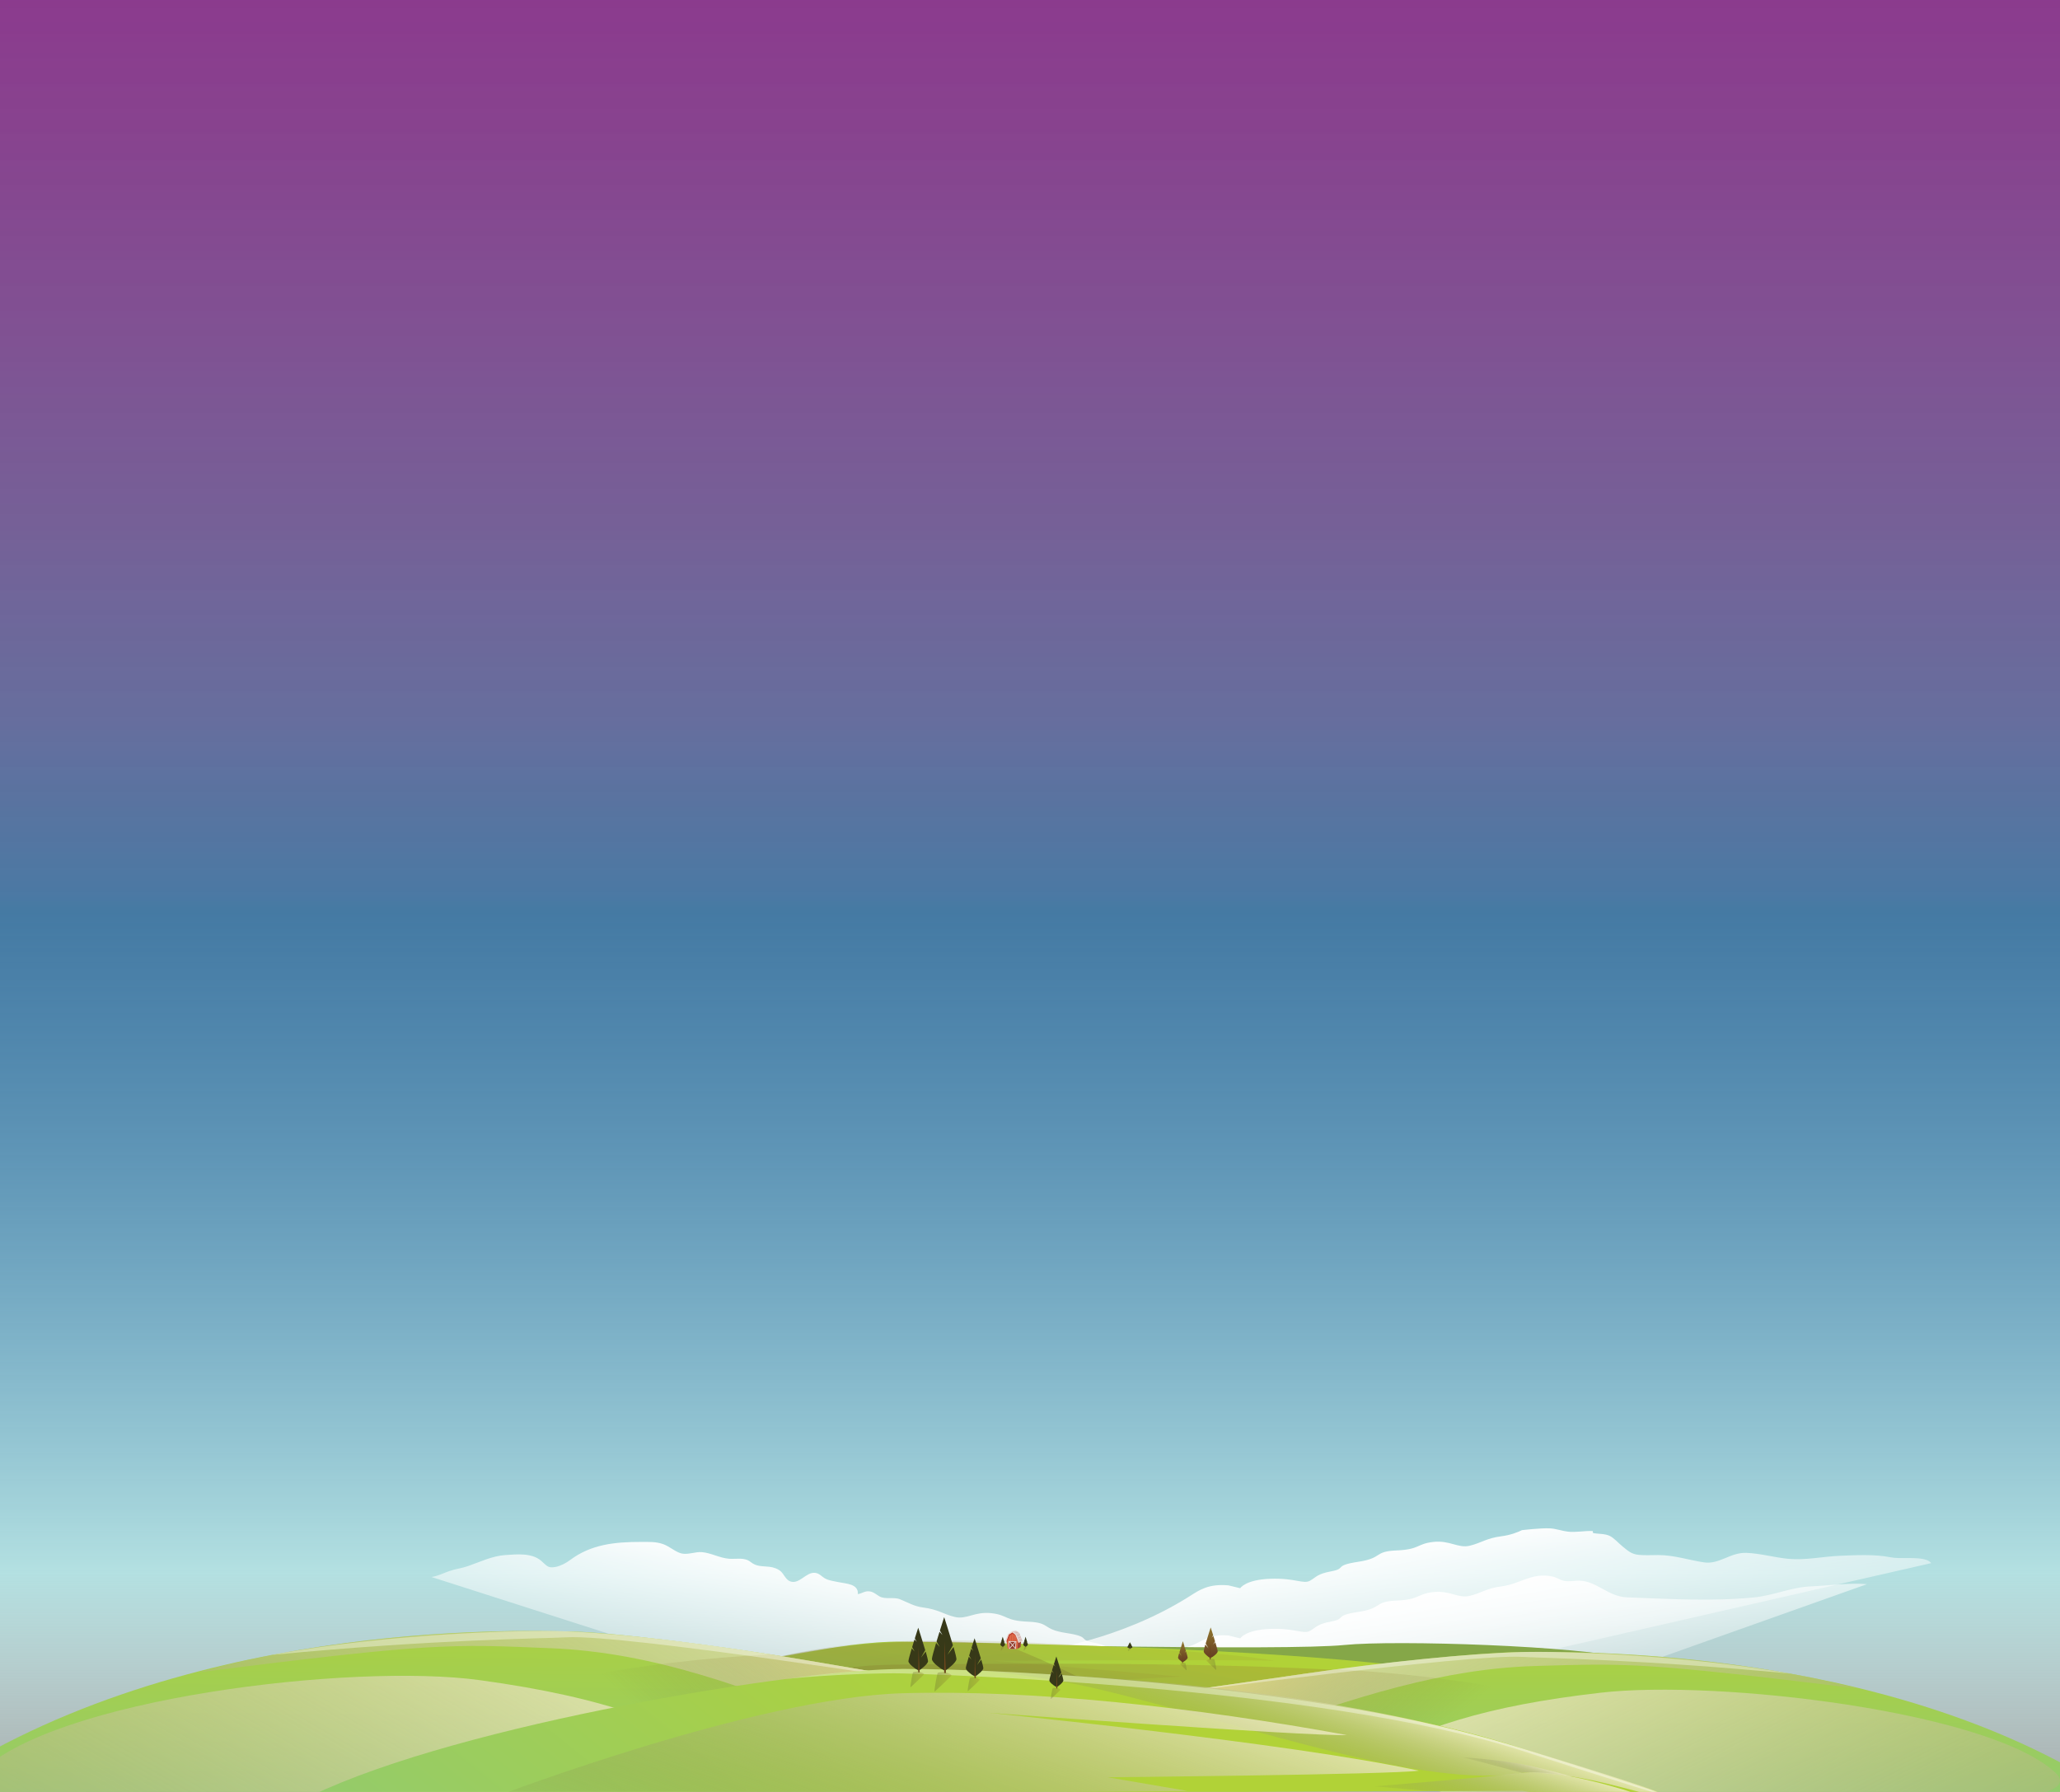 <?xml version="1.0" encoding="utf-8"?>
<!-- Generator: Adobe Illustrator 16.0.0, SVG Export Plug-In . SVG Version: 6.00 Build 0)  -->
<!DOCTYPE svg PUBLIC "-//W3C//DTD SVG 1.1//EN" "http://www.w3.org/Graphics/SVG/1.1/DTD/svg11.dtd">
<svg version="1.1" id="Layer_1" xmlns="http://www.w3.org/2000/svg" xmlns:xlink="http://www.w3.org/1999/xlink" x="0px" y="0px"
	 width="5636.638px" height="4903.633px" viewBox="0 0 5636.638 4903.633" enable-background="new 0 0 5636.638 4903.633"
	 xml:space="preserve">
<rect x="0" y="0" width="5636.638" height="4903.633" fill="#808080" stroke="none"/>
<linearGradient id="SVGID_1_" gradientUnits="userSpaceOnUse" x1="2818.319" y1="5303.792" x2="2818.319" y2="-1029.183">
	<stop  offset="0" style="stop-color:#FFFFFF;stop-opacity:0"/>
	<stop  offset="0.062" style="stop-color:#E2F3F2;stop-opacity:0.395"/>
	<stop  offset="0.158" style="stop-color:#B3E0E1"/>
	<stop  offset="0.443" style="stop-color:#1D76BB;stop-opacity:0.6"/>
	<stop  offset="0.452" style="stop-color:#2A74BA;stop-opacity:0.606"/>
	<stop  offset="0.528" style="stop-color:#5A64AC;stop-opacity:0.661"/>
	<stop  offset="0.609" style="stop-color:#7154A0;stop-opacity:0.719"/>
	<stop  offset="0.693" style="stop-color:#804498;stop-opacity:0.779"/>
	<stop  offset="0.782" style="stop-color:#893791;stop-opacity:0.843"/>
	<stop  offset="0.879" style="stop-color:#8F2D8E;stop-opacity:0.913"/>
	<stop  offset="1" style="stop-color:#90298D"/>
</linearGradient>
<rect fill="url(#SVGID_1_)" width="5636.638" height="4917.097"/>
<linearGradient id="SVGID_2_" gradientUnits="userSpaceOnUse" x1="4103.726" y1="4314.197" x2="4183.92" y2="4760.617">
	<stop  offset="0" style="stop-color:#FFFFFF"/>
	<stop  offset="0.141" style="stop-color:#FFFFFF;stop-opacity:0.859"/>
	<stop  offset="1" style="stop-color:#FFFFFF;stop-opacity:0"/>
</linearGradient>
<path fill="url(#SVGID_2_)" d="M5108.518,4335.147c-46.474-4.559-104.839,4.04-153.025,6
	c-54.329,2.211-101.68,24.743-155.338,30.159c-113.179,11.423-234.724,4.206-348.771-0.155
	c-51.291-1.961-82.616-44.945-130.609-45.672c-12.831-0.195-27.552,3.063-40.339,0.667c-13.704-2.566-19.323-9.226-33.003-12.07
	c-56.359-11.722-87.273,20.599-139.281,27.168c-40.963,5.17-54.616,18.097-86.479,25.853c-31.859,7.756-54.619-15.512-100.135-10.34
	c-45.514,5.17-36.414,20.681-100.134,23.266c-63.721,2.585-36.412,20.682-104.686,31.023c-68.272,10.34-31.86,18.096-72.824,25.852
	c-40.965,7.756-40.965,15.512-59.171,25.852c-18.204,10.341-40.965-7.755-109.236-5.17c-68.274,2.585-81.928,25.853-81.928,25.853
	s0,0-31.859-7.757c-54.621-5.17-72.828,18.098-104.688,28.438c-31.859,10.342-118.34,10.342-118.34,10.342
	s58.767,97.566,98.253,156.097H4164.5"/>
<linearGradient id="SVGID_3_" gradientUnits="userSpaceOnUse" x1="4035.441" y1="4186.08" x2="4121.008" y2="4729.355">
	<stop  offset="0" style="stop-color:#FFFFFF"/>
	<stop  offset="0.141" style="stop-color:#FFFFFF;stop-opacity:0.859"/>
	<stop  offset="1" style="stop-color:#FFFFFF;stop-opacity:0"/>
</linearGradient>
<path fill="url(#SVGID_3_)" d="M4164.5,4533.364h-927.576c-257.066,40.372-384.188-17.391-384.188-17.391
	s209.748-25.271,404.274-149.047c24.438-15.549,50.067-33.609,104.688-28.438c31.859,7.756,31.859,7.756,31.859,7.756
	s13.653-23.268,81.928-25.854c68.271-2.584,91.032,15.512,109.236,5.171c18.206-10.341,18.206-18.096,59.171-25.852
	c40.964-7.755,4.552-15.511,72.824-25.853c68.273-10.341,40.965-28.438,104.686-31.023c63.72-2.584,54.62-18.096,100.134-23.266
	c45.516-5.17,68.275,18.096,100.135,10.34c31.862-7.754,45.516-20.681,86.479-25.851c24.807-3.133,44.59-10.999,56.35-16.722
	c0,0,49.975-6.056,75.979-4.96c16.817,0.708,32.475,6.937,49.072,8.949c22.823,2.769,45.45-2.702,68.653-1.554
	c0.555,1.884,0.077,3.517,0.59,5.41c15.211,3.077,31.908,1.254,45.651,7.8c11.604,5.527,24.158,19.851,34.15,27.946
	c15.25,12.359,24.699,22.107,45.896,24.104c17.015,1.604,34.831,0.445,52.007,0.445c44.906,0,83.778,13.708,126,20
	c42.15,6.281,71.994-27.674,116.039-26c37.875,1.439,75.227,12.245,112.064,16c49.877,5.084,95.271-6.081,143.857-8
	c44.462-1.756,95.131-4.578,138.086,4c28.982,5.788,71.945-2.467,100.057,7.844c4.166,1.527,9.385,5.197,11.896,8.156"/>
<linearGradient id="SVGID_4_" gradientUnits="userSpaceOnUse" x1="2951.566" y1="4292.819" x2="3038.155" y2="4774.829" gradientTransform="matrix(-1 0 0 1 5316.722 0)">
	<stop  offset="0" style="stop-color:#FFFFFF"/>
	<stop  offset="0.141" style="stop-color:#FFFFFF;stop-opacity:0.859"/>
	<stop  offset="1" style="stop-color:#FFFFFF;stop-opacity:0"/>
</linearGradient>
<path fill="url(#SVGID_4_)" d="M1180.5,4315.477c16.779-2.158,32.743-10.458,48.595-16.057c17.489-6.178,34.036-7.604,51.644-13.794
	c33.684-11.841,66.509-27.775,101.762-30.149c32.562-2.193,71.909-6.178,97.555,15.11c15.583,12.935,17.92,21.913,40.445,17.327
	c13.839-2.816,28.113-10.357,39.602-18.939c57.364-42.853,121.495-49.498,194.345-49.498c21.229,0,40.461-0.882,59.95,6.007
	c18.097,6.397,35.391,22.926,52.104,25.993c17.306,3.176,36.735-5.514,54.014-4c25.636,2.246,48.495,16.024,74.267,18.094
	c19.454,1.563,41.75-4.768,58.697,8.574c17.443,13.742,30.118,10.929,52.163,13.5c11.107,1.295,23.404,5.491,31.493,13.094
	c6.883,6.468,13.7,22.242,24.004,26.345c25.882,10.304,43.758-25.547,68.997-22.94c12.708,1.313,18.31,10.842,28.872,16.127
	c10.527,5.266,24.165,6.934,35.702,9.373c20.992,4.436,54.439,4.365,52.646,32.766c11.426-1.865,18.446-8.98,31.271-7.602
	c11.627,1.25,17.99,8.002,27.333,13.5c16.212,9.541,39.368,1.046,56.742,8.187c21.778,8.95,38.672,19.388,63.37,22.507
	c40.961,5.17,54.617,18.098,86.476,25.852c31.861,7.756,54.622-15.51,100.136-10.34c45.516,5.17,36.41,20.682,100.136,23.267
	c63.719,2.585,36.41,20.681,104.684,31.022c68.274,10.341,31.861,18.096,72.824,25.854c40.965,7.755,40.965,15.51,59.169,25.851
	c18.21,10.341,40.967-7.755,109.236-5.17c68.276,2.585,81.932,25.853,81.932,25.853s0,0,31.859-7.756
	c54.618-5.172,72.824,18.097,104.685,28.438c31.861,10.34,118.342,10.34,118.342,10.34s-58.767,97.567-98.251,156.098h-927.578"/>
<linearGradient id="SVGID_5_" gradientUnits="userSpaceOnUse" x1="3585.116" y1="4715.814" x2="3585.116" y2="4838.321">
	<stop  offset="0" style="stop-color:#85A748"/>
	<stop  offset="0.101" style="stop-color:#97B05E"/>
	<stop  offset="0.234" style="stop-color:#ADBC7B"/>
	<stop  offset="0.373" style="stop-color:#C0C791"/>
	<stop  offset="0.514" style="stop-color:#CFD0A4"/>
	<stop  offset="0.66" style="stop-color:#D9D7B2"/>
	<stop  offset="0.812" style="stop-color:#E0DBBA"/>
	<stop  offset="0.984" style="stop-color:#E2DDBD"/>
</linearGradient>
<path fill="url(#SVGID_5_)" d="M2469.722,4834.615l2230.79-146.792c0,0-103.494-112.193-239.987-148.191
	s-643.167-52.13-781.501-38.098c-160.11,16.237-1035.248-2.584-1209.302-6.527V4834.615z"/>
<linearGradient id="SVGID_6_" gradientUnits="userSpaceOnUse" x1="2852.12" y1="5017.459" x2="2953.652" y2="4475.96">
	<stop  offset="0" style="stop-color:#8CC979"/>
	<stop  offset="1" style="stop-color:#B1D237"/>
</linearGradient>
<path fill="url(#SVGID_6_)" d="M1894.5,4815.617h1390.448c0,0,527.554-144.406,692.812-238.271
	c-312.869-49.104-882.912-77.57-1508.023-84.849c-188.583-2.196-382.179,67.291-575.236,68.968V4815.617z"/>
<linearGradient id="SVGID_7_" gradientUnits="userSpaceOnUse" x1="2715.869" y1="4762.654" x2="2772.415" y2="4461.08">
	<stop  offset="0" style="stop-color:#666A2D"/>
	<stop  offset="1" style="stop-color:#9E8A31"/>
</linearGradient>
<path opacity="0.14" fill="url(#SVGID_7_)" d="M3488.342,4544.854c-62.024-12.147-203.215-24.295-364.963-34.655
	c-277.59-11.589-678.215-50.534-974.879,20.039s0,113.245,0,113.245l1085.599-55.307l-514.839-43.322
	C2719.259,4544.854,3399.357,4541.245,3488.342,4544.854z"/>
<linearGradient id="SVGID_8_" gradientUnits="userSpaceOnUse" x1="3008.632" y1="4978.517" x2="3096.038" y2="4512.353">
	<stop  offset="0" style="stop-color:#666A2D"/>
	<stop  offset="1" style="stop-color:#9E8A31"/>
</linearGradient>
<path opacity="0.32" fill="url(#SVGID_8_)" d="M3946.319,4593.756c-364.607-43.111-959.116-44.012-1476.598-38.792
	c-77.949,0.786-179.888,4.513-253.716,34.651l26.161,226.001h293.311c380.146-67.027,964.741-163.194,1345.793-193.005
	C3905.225,4612.752,3927.154,4603.08,3946.319,4593.756z"/>
<g>
	<linearGradient id="SVGID_9_" gradientUnits="userSpaceOnUse" x1="4478.872" y1="5005.458" x2="4478.872" y2="4421.498">
		<stop  offset="0" style="stop-color:#8CC979"/>
		<stop  offset="1" style="stop-color:#B1D237"/>
	</linearGradient>
	<path fill="url(#SVGID_9_)" d="M4164.5,4520.846c-104.25,0.131-377.422,27.619-599.885,60.109
		c-321.346,46.934-483.06,68.594-483.06,68.594l862.398,254.084c0,0,2454.692,406.471,1830.63,0
		C5150.521,4497.164,4268.75,4520.714,4164.5,4520.846z"/>
	<linearGradient id="SVGID_10_" gradientUnits="userSpaceOnUse" x1="3696.492" y1="3875.13" x2="4853.5" y2="6157.01">
		<stop  offset="0" style="stop-color:#FEFAD2"/>
		<stop  offset="1" style="stop-color:#6B7431;stop-opacity:0"/>
	</linearGradient>
	<path fill="url(#SVGID_10_)" d="M3081.556,4649.549l335.313,98.793c297.808-107.416,533.149-181.928,785.676-189.319
		s294.314-10.151,879.49,61.499c-393.523-103.389-838.367-101.348-917.535-99.676c-136.5,2.881-377.422,27.619-599.885,60.109
		C3243.27,4627.889,3081.556,4649.549,3081.556,4649.549z"/>
	<linearGradient id="SVGID_11_" gradientUnits="userSpaceOnUse" x1="4260.611" y1="4052.197" x2="5484.534" y2="6466.047">
		<stop  offset="0" style="stop-color:#FEFAD2"/>
		<stop  offset="1" style="stop-color:#6B7431;stop-opacity:0"/>
	</linearGradient>
	<path fill="url(#SVGID_11_)" d="M4380.5,4632.096c-318.372,36.529-486.794,94.465-687.863,197.494l251.317,74.043
		c0,0,1859.521,116.234,1680.546-52.156S4698.872,4595.566,4380.5,4632.096z"/>
	<linearGradient id="SVGID_12_" gradientUnits="userSpaceOnUse" x1="3452.76" y1="4346.22" x2="3838.687" y2="4815.591">
		<stop  offset="0" style="stop-color:#FFE17B"/>
		<stop  offset="1" style="stop-color:#6B7431;stop-opacity:0"/>
	</linearGradient>
	<path opacity="0.66" fill="url(#SVGID_12_)" d="M3658.297,4567.887c-31.339,4.174-62.672,8.539-93.682,13.068
		c-102.897,15.029-189.398,27.461-259.492,37.426l-35.62,86.543l674.451,198.709H4164.5v-273.368
		C3994.438,4594.85,3810.289,4576.902,3658.297,4567.887z"/>
	<path opacity="0.37" fill="#FFFFFF" d="M3218.729,4630.588l5.875,1.508c0,0,795.896-106.351,939.896-97.984
		c57.428,3.336,329.021,7.02,734.31,45.818c-295.793-52.298-639.32-61.869-734.31-59.084c-158,4.631-377.422,27.619-599.885,60.109
		C3414.333,4602.905,3298.971,4619.325,3218.729,4630.588z"/>
</g>
<g>
	<g>
		<linearGradient id="SVGID_13_" gradientUnits="userSpaceOnUse" x1="3315.003" y1="4535.682" x2="3300.564" y2="4429.795">
			<stop  offset="0" style="stop-color:#663E23"/>
			<stop  offset="1" style="stop-color:#9D8931"/>
		</linearGradient>
		<path fill="url(#SVGID_13_)" d="M3307.327,4512.225l-8.29-14.668c5.664-19.201,13.694-43.961,13.694-43.961
			s3.03,9.342,6.68,20.996l-3.952,6.992l4.54-5.108c1.519,4.863,3.12,10.052,4.638,15.084l-4.867,8.611l5.571-6.269
			c3.595,12.012,6.559,22.671,6.559,25.184c0,5.591-14.213,15.066-14.213,15.066l-6.153,3.302l-3.594-2.396
			c0,0-14.376-10.382-14.376-15.973c0-1.958,2.021-10.273,4.519-18.915L3307.327,4512.225z"/>
		<polygon fill="#6B451C" points="3312.168,4491.619 3312.748,4541.096 3309.971,4541.096 		"/>
	</g>
	
		<linearGradient id="SVGID_14_" gradientUnits="userSpaceOnUse" x1="2745.369" y1="4554.643" x2="2772.047" y2="4554.643" gradientTransform="matrix(-1 0 0 1 6073.201 0)">
		<stop  offset="0" style="stop-color:#666A2D"/>
		<stop  offset="1" style="stop-color:#9E8A31"/>
	</linearGradient>
	<path opacity="0.32" fill="url(#SVGID_14_)" d="M3312.049,4539.161c0,0,9.462,0.574,10.608,1.434
		c1.147,0.861,5.448,24.658,5.161,29.532c-1.146-0.573-24.371-22.651-26.664-25.518
		C3301.729,4542.315,3312.049,4539.161,3312.049,4539.161z"/>
</g>
<g>
	<g>
		<linearGradient id="SVGID_15_" gradientUnits="userSpaceOnUse" x1="3238.149" y1="4547.618" x2="3228.242" y2="4474.964">
			<stop  offset="0" style="stop-color:#663E23"/>
			<stop  offset="1" style="stop-color:#9D8931"/>
		</linearGradient>
		<path fill="url(#SVGID_15_)" d="M3232.883,4531.524l-5.689-10.065c3.887-13.174,9.396-30.163,9.396-30.163
			s2.078,6.41,4.583,14.406l-2.71,4.799l3.115-3.506c1.041,3.338,2.139,6.897,3.182,10.35l-3.34,5.908l3.822-4.301
			c2.467,8.241,4.499,15.557,4.499,17.278c0,3.837-9.751,10.339-9.751,10.339l-4.221,2.266l-2.468-1.645
			c0,0-9.862-7.123-9.862-10.96c0-1.343,1.385-7.049,3.1-12.978L3232.883,4531.524z"/>
		<polygon fill="#6B451C" points="3236.203,4517.385 3236.602,4551.333 3234.695,4551.333 		"/>
	</g>
	
		<linearGradient id="SVGID_16_" gradientUnits="userSpaceOnUse" x1="2826.249" y1="4560.627" x2="2844.555" y2="4560.627" gradientTransform="matrix(-1 0 0 1 6073.201 0)">
		<stop  offset="0" style="stop-color:#666A2D"/>
		<stop  offset="1" style="stop-color:#9E8A31"/>
	</linearGradient>
	<path opacity="0.32" fill="url(#SVGID_16_)" d="M3236.122,4550.004c0,0,6.492,0.394,7.279,0.984
		c0.787,0.59,3.737,16.918,3.541,20.262c-0.788-0.393-16.721-15.541-18.296-17.508
		C3229.041,4552.168,3236.122,4550.004,3236.122,4550.004z"/>
</g>
<linearGradient id="SVGID_17_" gradientUnits="userSpaceOnUse" x1="2614.795" y1="4745.004" x2="2565.409" y2="4382.841">
	<stop  offset="0" style="stop-color:#666A2D"/>
	<stop  offset="1" style="stop-color:#9E8A31"/>
</linearGradient>
<path opacity="0.32" fill="url(#SVGID_17_)" d="M2113.141,4677.944c590.769,2.611,874.502,5.492,985.769,5.492
	c-59.107-59.844-230.425-135.619-356.104-185.99c-115.708-3.012-331.806-23.418-629.665,40.009V4677.944z"/>
<g>
	
		<linearGradient id="SVGID_18_" gradientUnits="userSpaceOnUse" x1="4535.324" y1="4227.076" x2="4535.324" y2="3643.117" gradientTransform="matrix(-1.098 -0.011 -0.012 1.22 6231.347 -57.798)">
		<stop  offset="0" style="stop-color:#8CC979"/>
		<stop  offset="1" style="stop-color:#B1D237"/>
	</linearGradient>
	<path fill="url(#SVGID_18_)" d="M1551.503,4464.344c114.504,1.254,414.232,37.662,658.201,79.639
		c352.414,60.64,529.785,88.766,529.785,88.766l-950.205,300.977c0,0-2700.925,470.201-2010.729-19.212
		C468.753,4425.099,1437,4463.09,1551.503,4464.344z"/>
	
		<linearGradient id="SVGID_19_" gradientUnits="userSpaceOnUse" x1="3752.943" y1="3096.748" x2="4909.951" y2="5378.627" gradientTransform="matrix(-1.098 -0.011 -0.012 1.22 6231.347 -57.798)">
		<stop  offset="0" style="stop-color:#FEFAD2"/>
		<stop  offset="1" style="stop-color:#6B7431;stop-opacity:0"/>
	</linearGradient>
	<path fill="url(#SVGID_19_)" d="M2739.489,4632.749l-369.454,117.025c-325.854-134.19-583.479-227.578-860.764-239.246
		c-277.284-11.67-323.151-15.476-966.732,65.809c433.443-122.022,922.028-114.862,1008.964-111.992
		c149.896,4.947,414.232,37.662,658.201,79.639C2562.118,4604.623,2739.489,4632.749,2739.489,4632.749z"/>
	
		<linearGradient id="SVGID_20_" gradientUnits="userSpaceOnUse" x1="4317.064" y1="3273.815" x2="5540.985" y2="5687.663" gradientTransform="matrix(-1.098 -0.011 -0.012 1.22 6231.347 -57.798)">
		<stop  offset="0" style="stop-color:#FEFAD2"/>
		<stop  offset="1" style="stop-color:#6B7431;stop-opacity:0"/>
	</linearGradient>
	<path fill="url(#SVGID_20_)" d="M1312.956,4597.821c349.268,47.914,533.584,120.374,753.233,248.195l-276.905,87.709
		c0,0-2043.817,122.309-1845.271-81.277C142.56,4648.862,963.689,4549.907,1312.956,4597.821z"/>
	
		<linearGradient id="SVGID_21_" gradientUnits="userSpaceOnUse" x1="3509.213" y1="3567.84" x2="3895.14" y2="4037.211" gradientTransform="matrix(-1.098 -0.011 -0.012 1.22 6231.347 -57.798)">
		<stop  offset="0" style="stop-color:#FFE17B"/>
		<stop  offset="1" style="stop-color:#6B7431;stop-opacity:0"/>
	</linearGradient>
	<path opacity="0.66" fill="url(#SVGID_21_)" d="M2106.959,4527.056c34.374,5.42,68.738,11.076,102.745,16.927
		c112.846,19.418,207.712,35.496,284.586,48.391l38.115,105.971l-743.121,235.381l-242.242-2.315l3.186-333.556
		C1737.434,4556.426,1939.909,4536.459,2106.959,4527.056z"/>
	<path opacity="0.37" fill="#FFFFFF" d="M2589.041,4608.174l-6.471,1.777c0,0-872.956-138.117-1031.22-129.422
		c-63.117,3.47-361.473,5.113-807.086,48.2c325.502-60.708,702.938-68.781,807.24-64.386
		c173.491,7.309,414.232,37.662,658.201,79.639C2374.517,4572.342,2501.036,4593.589,2589.041,4608.174z"/>
</g>
<g>
	<linearGradient id="SVGID_22_" gradientUnits="userSpaceOnUse" x1="1750.957" y1="6138.047" x2="2928.174" y2="4669.56">
		<stop  offset="0" style="stop-color:#8CC979"/>
		<stop  offset="1" style="stop-color:#B1D237"/>
	</linearGradient>
	<path fill="url(#SVGID_22_)" d="M2469.722,4567.185c-281.585,0.83-1205.222,148.685-1617.222,346.528l3312-13.195
		c0,0,446.257,69.716,431.014,30.418c-6.929-17.863-269.764-93.263-431.014-146.432
		C3648.5,4614.362,2751.307,4566.355,2469.722,4567.185z"/>
	<linearGradient id="SVGID_23_" gradientUnits="userSpaceOnUse" x1="3695.998" y1="4584.86" x2="3591.838" y2="4906.809">
		<stop  offset="0" style="stop-color:#FEFAD2"/>
		<stop  offset="1" style="stop-color:#6B7431;stop-opacity:0"/>
	</linearGradient>
	<path fill="url(#SVGID_23_)" d="M3030.705,4628.383c384.808,94.603,875.295,269.979,1133.795,223.068
		c26.116-4.632,91.034,2.836,134.685,9.773c126.832,20.158,269.638,69.56,296.329,69.711
		c-27.764-23.074-210.887-78.457-431.014-146.432c-501.937-154.998-1089.76-196.74-1476.12-211.591
		C2793.897,4581.946,2910.53,4598.838,3030.705,4628.383z"/>
	<linearGradient id="SVGID_24_" gradientUnits="userSpaceOnUse" x1="2806.597" y1="4310.198" x2="2451.255" y2="5408.528">
		<stop  offset="0" style="stop-color:#FEFAD2"/>
		<stop  offset="1" style="stop-color:#6B7431;stop-opacity:0"/>
	</linearGradient>
	<path fill="url(#SVGID_24_)" d="M2700.19,4686.682c0,0,870.78,64.983,985.191,61.373
		c-415.116-76.059-857.096-124.73-1215.659-114.432c-400.351,11.498-1107.569,280.627-1107.569,280.627l1887.32-13.195
		l-218.768-37.475c0,0,775.438-7.221,851.71-18.051C3532.833,4769.715,2700.19,4686.682,2700.19,4686.682z"/>
	<g>
		<linearGradient id="SVGID_25_" gradientUnits="userSpaceOnUse" x1="4161.907" y1="4809.422" x2="4145.051" y2="4861.523">
			<stop  offset="0" style="stop-color:#FEFAD2"/>
			<stop  offset="1" style="stop-color:#6B7431;stop-opacity:0"/>
		</linearGradient>
		<path fill="url(#SVGID_25_)" d="M4003.182,4808.891l161.318,42.561c0,0,13.657-2.551,38.334-0.756
			c29.915,2.176,74.25,6.816,100.782,11.857c-48.798-14.752-114.63-30.378-139.116-34.797
			C4087.49,4813.859,4003.182,4808.891,4003.182,4808.891z"/>
		<linearGradient id="SVGID_26_" gradientUnits="userSpaceOnUse" x1="4158.19" y1="4770.078" x2="4076.423" y2="5022.81">
			<stop  offset="0" style="stop-color:#FEFAD2"/>
			<stop  offset="1" style="stop-color:#6B7431;stop-opacity:0"/>
		</linearGradient>
		<path fill="url(#SVGID_26_)" d="M4164.5,4851.452c-105.333,12.91-402.849,36.863-402.849,36.863l137.864,12.203l572.651,6.511
			C4472.167,4907.029,4269.833,4838.542,4164.5,4851.452z"/>
	</g>
	<path opacity="0.37" fill="#FFFFFF" d="M2469.722,4579.362c76.148,2.228,1145.268,34.191,1694.778,211.659s540.935,164.979,0-6.517
		c-540.935-171.498-1408.281-219.19-1694.778-217.319c-95.293,0.622-212.555,12.844-319.288,27.415
		C2268.622,4582.244,2418.901,4577.875,2469.722,4579.362z"/>
</g>
<g>
	<g>
		<path fill="#373918" d="M2520.047,4536.256l11.599-20.521c-7.926-26.86-19.159-61.498-19.159-61.498s-4.239,13.069-9.344,29.373
			l5.528,9.78l-6.353-7.146c-2.123,6.805-4.363,14.064-6.487,21.104l6.81,12.046l-7.794-8.767
			c-5.029,16.802-9.175,31.713-9.175,35.227c0,7.822,19.884,21.078,19.884,21.078l8.607,4.619l5.026-3.352
			c0,0,20.111-14.523,20.111-22.346c0-2.738-2.827-14.372-6.32-26.46L2520.047,4536.256z"/>
		<polygon fill="#6B451C" points="2513.274,4507.429 2512.462,4576.645 2516.349,4576.645 		"/>
	</g>
	<linearGradient id="SVGID_27_" gradientUnits="userSpaceOnUse" x1="2491.362" y1="4595.597" x2="2528.683" y2="4595.597">
		<stop  offset="0" style="stop-color:#666A2D"/>
		<stop  offset="1" style="stop-color:#9E8A31"/>
	</linearGradient>
	<path opacity="0.32" fill="url(#SVGID_27_)" d="M2513.441,4573.938c0,0-13.236,0.803-14.841,2.006
		c-1.605,1.203-7.622,34.493-7.22,41.313c1.605-0.803,34.093-31.686,37.302-35.697
		C2527.88,4578.35,2513.441,4573.938,2513.441,4573.938z"/>
</g>
<g>
	<g>
		<path fill="#373918" d="M2592.937,4527.961l14.511-25.67c-9.916-33.602-23.967-76.932-23.967-76.932s-5.303,16.348-11.69,36.744
			l6.915,12.234l-7.945-8.938c-2.656,8.513-5.459,17.591-8.115,26.397l8.519,15.07l-9.751-10.969
			c-6.291,21.02-11.477,39.674-11.477,44.069c0,9.784,24.872,26.366,24.872,26.366l10.769,5.78l6.289-4.192
			c0,0,25.158-18.17,25.158-27.954c0-3.427-3.537-17.979-7.905-33.101L2592.937,4527.961z"/>
		<polygon fill="#6B451C" points="2584.466,4491.899 2583.449,4578.487 2588.311,4578.487 		"/>
	</g>
	<linearGradient id="SVGID_28_" gradientUnits="userSpaceOnUse" x1="2557.052" y1="4602.194" x2="2603.739" y2="4602.194">
		<stop  offset="0" style="stop-color:#666A2D"/>
		<stop  offset="1" style="stop-color:#9E8A31"/>
	</linearGradient>
	<path opacity="0.32" fill="url(#SVGID_28_)" d="M2584.673,4575.1c0,0-16.558,1.004-18.565,2.51
		c-2.008,1.504-9.532,43.148-9.031,51.679c2.007-1.004,42.648-39.639,46.663-44.655
		C2602.735,4580.62,2584.673,4575.1,2584.673,4575.1z"/>
</g>
<g>
	<g>
		<path fill="#373918" d="M2673.369,4556.309l10.347-18.305c-7.069-23.958-17.09-54.854-17.09-54.854s-3.779,11.656-8.335,26.2
			l4.932,8.724l-5.665-6.375c-1.896,6.069-3.893,12.544-5.786,18.823l6.074,10.745l-6.952-7.82
			c-4.486,14.986-8.186,28.287-8.186,31.423c0,6.975,17.736,18.8,17.736,18.8l7.678,4.121l4.484-2.99
			c0,0,17.938-12.956,17.938-19.931c0-2.442-2.521-12.82-5.638-23.603L2673.369,4556.309z"/>
		<polygon fill="#6B451C" points="2667.33,4530.596 2666.605,4592.334 2670.072,4592.334 		"/>
	</g>
	<linearGradient id="SVGID_29_" gradientUnits="userSpaceOnUse" x1="2647.784" y1="4609.239" x2="2681.072" y2="4609.239">
		<stop  offset="0" style="stop-color:#666A2D"/>
		<stop  offset="1" style="stop-color:#9E8A31"/>
	</linearGradient>
	<path opacity="0.32" fill="url(#SVGID_29_)" d="M2667.478,4589.919c0,0-11.806,0.716-13.237,1.79
		c-1.432,1.072-6.796,30.766-6.439,36.848c1.432-0.715,30.409-28.262,33.271-31.84
		C2680.357,4593.856,2667.478,4589.919,2667.478,4589.919z"/>
</g>
<g>
	<g>
		<path fill="#373918" d="M2895.811,4591.637l8.291-14.67c-5.666-19.2-13.697-43.961-13.697-43.961s-3.029,9.343-6.679,20.998
			l3.952,6.992l-4.54-5.109c-1.519,4.864-3.12,10.053-4.638,15.085l4.867,8.61l-5.57-6.267c-3.596,12.011-6.56,22.67-6.56,25.183
			c0,5.59,14.213,15.065,14.213,15.065l6.153,3.303l3.594-2.396c0,0,14.375-10.383,14.375-15.973c0-1.959-2.021-10.275-4.517-18.916
			L2895.811,4591.637z"/>
		<polygon fill="#6B451C" points="2890.969,4571.03 2890.389,4620.508 2893.166,4620.508 		"/>
	</g>
	<linearGradient id="SVGID_30_" gradientUnits="userSpaceOnUse" x1="2875.305" y1="4634.055" x2="2901.981" y2="4634.055">
		<stop  offset="0" style="stop-color:#666A2D"/>
		<stop  offset="1" style="stop-color:#9E8A31"/>
	</linearGradient>
	<path opacity="0.32" fill="url(#SVGID_30_)" d="M2891.087,4618.573c0,0-9.461,0.574-10.607,1.434
		c-1.147,0.86-5.448,24.656-5.161,29.531c1.146-0.574,24.369-22.649,26.663-25.517
		C2901.408,4621.727,2891.087,4618.573,2891.087,4618.573z"/>
</g>
<g>
	<g>
		<path fill="#373918" d="M2807.962,4498.34l2.739-4.848c-1.872-6.342-4.525-14.523-4.525-14.523s-1.001,3.088-2.206,6.938
			l1.307,2.31l-1.502-1.688c-0.501,1.608-1.029,3.322-1.531,4.984l1.608,2.846l-1.841-2.071c-1.188,3.97-2.167,7.491-2.167,8.32
			c0,1.847,4.696,4.978,4.696,4.978l2.032,1.092l1.188-0.792c0,0,4.75-3.431,4.75-5.277c0-0.647-0.668-3.395-1.492-6.249
			L2807.962,4498.34z"/>
		<polygon fill="#6B451C" points="2806.363,4491.532 2806.172,4507.879 2807.088,4507.879 		"/>
	</g>
	<linearGradient id="SVGID_31_" gradientUnits="userSpaceOnUse" x1="2801.186" y1="4512.356" x2="2810.002" y2="4512.356">
		<stop  offset="0" style="stop-color:#666A2D"/>
		<stop  offset="1" style="stop-color:#9E8A31"/>
	</linearGradient>
	<path opacity="0.32" fill="url(#SVGID_31_)" d="M2806.402,4507.241c0,0-3.126,0.188-3.505,0.473
		c-0.379,0.285-1.801,8.147-1.706,9.757c0.38-0.188,8.052-7.483,8.811-8.431C2809.813,4508.282,2806.402,4507.241,2806.402,4507.241
		z"/>
</g>
<g>
	<g>
		<path fill="#373918" d="M2745.393,4498.34l2.739-4.848c-1.872-6.342-4.525-14.523-4.525-14.523s-1.001,3.088-2.207,6.938
			l1.307,2.31l-1.502-1.688c-0.501,1.608-1.029,3.322-1.531,4.984l1.608,2.846l-1.841-2.071c-1.188,3.97-2.167,7.491-2.167,8.32
			c0,1.847,4.697,4.978,4.697,4.978l2.031,1.092l1.188-0.792c0,0,4.75-3.431,4.75-5.277c0-0.647-0.667-3.395-1.492-6.249
			L2745.393,4498.34z"/>
		<polygon fill="#6B451C" points="2743.793,4491.532 2743.602,4507.879 2744.519,4507.879 		"/>
	</g>
	<linearGradient id="SVGID_32_" gradientUnits="userSpaceOnUse" x1="2738.618" y1="4512.356" x2="2747.433" y2="4512.356">
		<stop  offset="0" style="stop-color:#666A2D"/>
		<stop  offset="1" style="stop-color:#9E8A31"/>
	</linearGradient>
	<path opacity="0.32" fill="url(#SVGID_32_)" d="M2743.832,4507.241c0,0-3.126,0.188-3.505,0.473
		c-0.379,0.285-1.8,8.147-1.705,9.757c0.379-0.188,8.051-7.483,8.811-8.431C2747.242,4508.282,2743.832,4507.241,2743.832,4507.241z
		"/>
</g>
<g>
	<g>
		<path fill="#373918" d="M3093.662,4506.249l3.018-3.029c-2.063-3.965-4.981-9.077-4.981-9.077s-1.103,1.929-2.43,4.336
			l1.439,1.442l-1.651-1.054c-0.555,1.003-1.133,2.075-1.688,3.115l1.771,1.778l-2.026-1.295c-1.306,2.48-2.385,4.681-2.385,5.2
			c0,1.154,5.168,3.11,5.168,3.11l2.238,0.684l1.305-0.496c0,0,5.229-2.144,5.229-3.298c0-0.404-0.735-2.122-1.642-3.905
			L3093.662,4506.249z"/>
		<polygon fill="#6B451C" points="3091.904,4501.994 3091.693,4512.211 3092.702,4512.211 		"/>
	</g>
	<linearGradient id="SVGID_33_" gradientUnits="userSpaceOnUse" x1="3086.208" y1="4515.008" x2="3095.908" y2="4515.008">
		<stop  offset="0" style="stop-color:#666A2D"/>
		<stop  offset="1" style="stop-color:#9E8A31"/>
	</linearGradient>
	<path opacity="0.32" fill="url(#SVGID_33_)" d="M3091.943,4511.811c0,0-3.438,0.117-3.854,0.297
		c-0.416,0.178-1.981,5.091-1.877,6.097c0.416-0.117,8.86-4.677,9.695-5.269C3095.699,4512.462,3091.943,4511.811,3091.943,4511.811
		z"/>
</g>
<g>
	<g>
		<g>
			<polygon fill="#A14434" points="2793.764,4489.405 2792.533,4506.931 2783.617,4512.465 2781.465,4481.412 			"/>
			<polygon fill="#DC6746" points="2757.482,4511.852 2754.1,4489.098 2760.558,4472.803 2770.089,4466.96 2778.39,4473.11 
				2785.77,4492.172 2783.617,4512.465 			"/>
			<polygon fill="#E0C8C5" points="2769.149,4463.869 2780.235,4462.657 2789.152,4468.497 2797.761,4490.635 2787.307,4495.555 
				2780.543,4475.571 2770.089,4466.96 			"/>
			<polygon fill="#C14231" points="2755.035,4495.393 2763.018,4475.571 2770.396,4470.958 2777.468,4474.647 2785.77,4492.172 
				2778.39,4473.11 2770.089,4466.96 2760.558,4472.803 2754.1,4489.098 			"/>
			<path fill="#C14231" d="M2759.105,4473.298c0,0.614,1.435,19.064,1.435,19.064h0.82l-0.803-19.56L2759.105,4473.298z"/>
			<path fill="#C14231" d="M2781.654,4473.298c0,0.614-1.436,19.064-1.436,19.064h-0.819l0.803-19.56L2781.654,4473.298z"/>
			<polygon fill="#C14231" points="2766.896,4470.633 2766.28,4491.747 2767.305,4491.954 2767.305,4468.789 			"/>
			<polygon fill="#C14231" points="2774.48,4471.043 2773.864,4492.157 2774.889,4492.363 2774.889,4469.199 			"/>
			<g>
				<path fill="#EADBD6" d="M2761.293,4511.973c0-0.922-1.658-21.031-1.658-21.031l21.216,0.309l-1.656,21.27L2761.293,4511.973z"/>
				<path fill="#90392B" d="M2762.795,4511.973c0-0.744-1.109-18.945-1.109-18.945l17.116,0.248l-1.563,19.139L2762.795,4511.973z"
					/>
			</g>
			<polygon fill="#C0ABA5" points="2784.846,4465.677 2773.756,4469.981 2774.657,4470.723 2786.053,4466.467 			"/>
			<polygon fill="#C0ABA5" points="2790.369,4471.626 2780.436,4475.482 2780.543,4475.571 2780.832,4476.429 2790.789,4472.711 			
				"/>
			<polygon fill="#C0ABA5" points="2793.196,4478.897 2783.007,4482.85 2783.334,4483.817 2793.617,4479.978 			"/>
			<polygon fill="#C0ABA5" points="2795.809,4485.616 2785.321,4489.686 2785.649,4490.663 2796.234,4486.71 			"/>
			<path fill="#EADBD6" d="M2757.876,4471.453c0,0-7.893,20.09-7.586,20.09c0.308,0,2.58,0.938,2.58,0.938l7.688-19.678l9.531-5.843
				l8.301,6.149l8.917,22.445l2.137-0.938l-8.2-22.549l-12.094-8.2L2757.876,4471.453z"/>
			<polygon fill="#EADBD6" points="2760.54,4492.363 2777.965,4512.042 2778.58,4509.991 2762.999,4491.747 			"/>
			<polygon fill="#EADBD6" points="2761.771,4509.991 2777.965,4491.954 2780.219,4492.363 2762.795,4511.973 			"/>
		</g>
	</g>
</g>
<g>
	<path fill="#6C5D46" stroke="#2F2018" stroke-width="0.801" stroke-miterlimit="10" d="M-1301.499,3546.357
		c0,0-0.705,2.511,0.535,3.853c0.394,0.426,3.178,2.506,6.881,2.489l0.857-3.52"/>
	<path fill="#6C5D46" stroke="#2F2018" stroke-width="0.801" stroke-miterlimit="10" d="M-1246.922,3546.175
		c0,0,0.864,2.461-0.288,3.879c-0.306,0.376-1.63,1.909-4.394,2.566l-1.835-3.223"/>
	<path fill="#6C5D46" stroke="#2F2018" stroke-width="0.801" stroke-miterlimit="10" d="M-1266.122,3555.292
		c0,0-0.754,2.409,0.622,3.622c0.699,0.615,2.645,1.656,5.998,1.671c3.703,0.017,6.516-1.942,6.883-2.393
		c0.721-0.884-0.269-4.175-0.269-4.175"/>
	<path fill="#6C5D46" stroke="#2F2018" stroke-width="0.801" stroke-miterlimit="10" d="M-1279.091,3555.292
		c0,0,0.753,2.409-0.623,3.622c-0.699,0.615-2.645,1.656-5.998,1.671c-3.703,0.017-6.121-1.516-6.516-1.942
		c-1.239-1.341-0.299-3.931-0.299-3.931"/>
	<path fill="#FFFFFF" d="M-1293.226,3541.064c0,0-3.212-1.487-5.571-4.35c-1.515-1.838-2.162-3.838-2.354-5.684
		c-5.189-6.447-2.502-14.018-2.279-15.729c-0.453,1.031-1.178,2.577-4.02,4.807c-1.397-15.295,7.398-27.642,11.471-29.225
		l42.541-1.715c0,0,0.338,0.223,0.897,0.668c2.052,1.629,7.092,6.234,9.46,13.753c2.763,8.768-1.031,13.896-1.031,13.896
		l-0.197-0.003c-0.076,3.104-0.823,6.755-3.256,9.856c-0.463,2.795-1.888,7.075-5.61,10.628h-0.002
		c0.762,6.938,2.686,13.441,1.575,14.653c-1.44,1.572-1.181,2.098-7.21,3.539c-6.03,1.443-8.784-2.097-8.784-2.097
		c-0.967-1.03-0.983-5.103-0.749-8.978c-4.873,1.245-8.604-0.059-8.604-0.059l-0.039,0.004c0.345,3.415,0.525,7.801-0.627,9.032
		c0,0-2.567,2.443-8.783,2.097c-6.191-0.343-7.022-2.144-7.548-3.016C-1295.035,3551.342-1294.024,3546.556-1293.226,3541.064z"/>
	<g id="XMLID_1_">
		<g>
			<radialGradient id="SVGID_34_" cx="-1274.139" cy="3514.289" r="49.913" gradientUnits="userSpaceOnUse">
				<stop  offset="0" style="stop-color:#FFF5EC"/>
				<stop  offset="0.193" style="stop-color:#FDF3E8;stop-opacity:0.865"/>
				<stop  offset="0.355" style="stop-color:#F7EBDD;stop-opacity:0.751"/>
				<stop  offset="0.507" style="stop-color:#EFDFCD;stop-opacity:0.645"/>
				<stop  offset="0.651" style="stop-color:#E6D0B6;stop-opacity:0.544"/>
				<stop  offset="0.791" style="stop-color:#DABD9B;stop-opacity:0.446"/>
				<stop  offset="0.925" style="stop-color:#CCA77D;stop-opacity:0.352"/>
				<stop  offset="1" style="stop-color:#C49A6C;stop-opacity:0.3"/>
			</radialGradient>
			<path fill="url(#SVGID_34_)" d="M-1301.151,3531.031c-5.19-6.447-2.503-14.018-2.279-15.729
				c-0.455,1.031-1.179,2.577-4.021,4.807c-1.396-15.295,7.399-27.642,11.472-29.225l42.541-1.715c0,0,7.343,4.852,10.358,14.421
				c2.762,8.768-1.032,13.896-1.032,13.896l-0.198-0.004c-0.076,3.104-0.823,6.754-3.255,9.856
				c-0.464,2.796-1.888,7.075-5.611,10.628h-0.002c0.762,6.939,2.685,13.442,1.575,14.654c-1.441,1.571-1.181,2.097-7.21,3.538
				c-6.03,1.443-8.784-2.097-8.784-2.097c-0.966-1.03-0.983-5.103-0.749-8.978c-4.874,1.245-8.604-0.059-8.604-0.059l-0.039,0.004
				c0.344,3.416,0.525,7.801-0.628,9.032c0,0-2.566,2.443-8.782,2.097c-6.192-0.343-7.022-2.144-7.547-3.015
				c-1.09-1.803-0.079-6.589,0.721-12.08c0,0-3.212-1.488-5.572-4.351C-1300.311,3534.876-1300.959,3532.876-1301.151,3531.031z"/>
		</g>
		<g>
			<path fill="none" stroke="#000000" stroke-width="0.093" stroke-linecap="round" stroke-linejoin="round" d="
				M-1300.158,3524.376c0,0-1.375,3.026-0.993,6.654c0.192,1.846,0.84,3.846,2.354,5.684c2.36,2.862,5.572,4.351,5.572,4.351"/>
			<path fill="none" stroke="#000000" stroke-width="0.093" stroke-linecap="round" stroke-linejoin="round" d="M-1245.18,3510.539
				c0,0,0.965,3.041,0.87,6.944c-0.076,3.104-0.823,6.754-3.255,9.856l-0.002,0.002"/>
			<path fill="none" stroke="#000000" stroke-width="0.093" stroke-linecap="round" stroke-linejoin="round" d="
				M-1253.176,3537.967c3.723-3.553,5.147-7.832,5.611-10.628c0.292-1.767,0.201-2.94,0.063-2.963"/>
			<path fill="none" stroke="#000000" stroke-width="0.093" stroke-linecap="round" stroke-linejoin="round" d="
				M-1267.597,3537.283c0,0-0.508,3.795-0.749,7.803c-0.235,3.875-0.218,7.947,0.749,8.978c0,0,2.754,3.54,8.784,2.097
				c6.03-1.441,5.769-1.967,7.21-3.538c1.11-1.212-0.813-7.715-1.575-14.654c-0.227-2.068-0.35-4.175-0.261-6.191"/>
			<path fill="none" stroke="#000000" stroke-width="0.093" stroke-linecap="round" stroke-linejoin="round" d="M-1277.56,3540.698
				c0,0,0.326,1.926,0.572,4.333c0.344,3.416,0.525,7.801-0.628,9.032c0,0-2.566,2.443-8.782,2.097
				c-6.192-0.343-7.022-2.144-7.547-3.015c-1.09-1.803-0.079-6.589,0.721-12.08c0.469-3.226,0.866-6.693,0.721-9.943"/>
			<path fill="none" stroke="#000000" stroke-width="0.093" stroke-linecap="round" stroke-linejoin="round" d="
				M-1276.949,3545.027c0,0,3.73,1.304,8.604,0.059c0.002-0.002,0.002-0.002,0.003-0.002"/>
			<path fill="none" stroke="#000000" stroke-width="0.093" stroke-linecap="round" stroke-linejoin="round" d="
				M-1301.079,3531.122c-0.024-0.029-0.05-0.062-0.072-0.091c-5.19-6.447-2.503-14.018-2.279-15.729
				c-0.455,1.031-1.179,2.577-4.021,4.807c-1.396-15.295,7.399-27.642,11.472-29.225l42.541-1.715c0,0,7.343,4.852,10.358,14.421
				c2.762,8.768-1.032,13.896-1.032,13.896"/>
		</g>
	</g>
	<path fill="#FFFFFF" d="M-1236.396,3448.792c0,0-3.845,3.365-7.079,4.194c2.142-1.572,3.146-3.647,3.146-3.647
		s-7.647,3.474-14.516,3.024c-0.226-0.016-0.431-0.012-0.621,0.007c-3.521-4.448-8.464-8.104-14.594-9.441l0.001-0.001
		c-0.515-0.943-6.592-3.866-10.781,0.012c-6.837,1.43-11.56,5.555-15.069,11.528l0.003-0.009c0,0-3.548,1.836-8.397,0
		c-4.852-1.835-8.063-4.225-9.178-4.618c-0.988-0.349-1.311,1.049-1.311,1.704c0,0.656-0.438,8.784,4.02,11.668
		c3.895,2.52,8.664,1.835,9.693,1.704c-1.324,0.622-4.799,1.071-5.541,1.071c0,0,3.207,2.701,5.976,1.084
		c-0.384,2.236-0.532,4.43-0.505,6.562c-3.461,4.707-2.893,9.374-2.893,9.374s1.828-2.068,3.414-3.349
		c0.089,0.567,0.187,1.129,0.293,1.683c-0.534,2.587,0.357,5.469,0.357,5.469s0.185-0.595,0.598-1.332
		c0.134,0.494,0.271,0.982,0.41,1.463c1.874,6.427,11.93,6.488,13.975,6.847c1.744,0.306,6.72,1.744,9.535,1.961
		c2.619,0.201,3.843-0.888,6.988-1.806c3.147-0.918,12.062-1.452,15.033-4.773c0.824-0.921,1.636-2.513,2.333-4.539
		c1.24,0.479,2.647,0.211,4.287,1.393c-0.384-3.173-1.881-5.132-2.986-6.437c0.042-0.226,0.083-0.452,0.122-0.683
		c1.653,0.68,2.603,2.006,2.603,2.006s0.588-5.081-2.019-7.484c0.095-2.122,0.035-4.295-0.219-6.421
		c0.092,0.015,0.18,0.02,0.262,0.01c5.799-2.36,6.629-4.195,6.629-4.195s-2.665,0.962-4.851,0.524
		C-1239.104,3461.115-1236.396,3448.792-1236.396,3448.792z"/>
	<radialGradient id="SVGID_35_" cx="-1275.601" cy="3468.377" r="33.819" gradientUnits="userSpaceOnUse">
		<stop  offset="0" style="stop-color:#FFF5EC"/>
		<stop  offset="0.193" style="stop-color:#FDF3E8;stop-opacity:0.875"/>
		<stop  offset="0.355" style="stop-color:#F7EBDD;stop-opacity:0.769"/>
		<stop  offset="0.507" style="stop-color:#EFDFCD;stop-opacity:0.671"/>
		<stop  offset="0.651" style="stop-color:#E6D0B6;stop-opacity:0.577"/>
		<stop  offset="0.791" style="stop-color:#DABD9B;stop-opacity:0.486"/>
		<stop  offset="0.925" style="stop-color:#CCA77D;stop-opacity:0.398"/>
		<stop  offset="1" style="stop-color:#C49A6C;stop-opacity:0.35"/>
	</radialGradient>
	<path fill="url(#SVGID_35_)" stroke="#EFEEEE" stroke-width="0.186" stroke-miterlimit="10" d="M-1236.396,3448.792
		c0,0-3.845,3.365-7.079,4.194c2.142-1.572,3.146-3.647,3.146-3.647s-7.647,3.474-14.516,3.024
		c-0.225-0.016-0.431-0.012-0.621,0.007c-3.52-4.448-8.464-8.104-14.594-9.441l0.001-0.001c-0.515-0.943-6.592-3.866-10.781,0.012
		c-6.837,1.43-11.56,5.555-15.069,11.528l0.003-0.009c0,0-3.548,1.836-8.397,0c-4.852-1.835-8.063-4.225-9.178-4.618
		c-0.988-0.349-1.311,1.049-1.311,1.704c0,0.656-0.438,8.784,4.02,11.668c3.895,2.52,8.664,1.835,9.693,1.704
		c-1.324,0.622-4.799,1.071-5.541,1.071c0,0,3.207,2.701,5.976,1.084c-0.384,2.236-0.532,4.43-0.505,6.562
		c-3.461,4.707-2.893,9.374-2.893,9.374s1.828-2.068,3.414-3.349c0.089,0.567,0.187,1.129,0.293,1.683
		c-0.534,2.587,0.357,5.469,0.357,5.469s0.185-0.594,0.598-1.332c0.134,0.494,0.271,0.982,0.41,1.463
		c1.874,6.427,11.93,6.488,13.975,6.847c1.744,0.306,6.72,1.744,9.535,1.961c2.619,0.2,3.843-0.888,6.988-1.806
		c3.147-0.918,12.062-1.452,15.033-4.773c0.824-0.922,1.636-2.512,2.333-4.539c1.24,0.479,2.647,0.211,4.288,1.393
		c-0.385-3.173-1.882-5.132-2.987-6.437c0.042-0.226,0.083-0.452,0.122-0.683c1.653,0.68,2.603,2.006,2.603,2.006
		s0.588-5.081-2.019-7.484c0.095-2.122,0.036-4.295-0.219-6.421c0.092,0.015,0.18,0.02,0.262,0.01
		c5.799-2.36,6.629-4.195,6.629-4.195s-2.665,0.962-4.851,0.524C-1239.104,3461.115-1236.396,3448.792-1236.396,3448.792z"/>
	<path fill="none" stroke="#000000" stroke-width="0.787" stroke-miterlimit="10" d="M-1300.336,3481.342
		c-0.106-0.555-0.205-1.116-0.294-1.684"/>
	<path fill="#F3E7DC" d="M-1302.281,3545.259c0.526,0.872,1.856,2.671,8.047,3.016l0.36-2.949l0.688-4.53l-2.794-1.434l-3.331-3.323
		l-1.682-4.286C-1301.806,3537.657-1303.437,3543.347-1302.281,3545.259z"/>
	<path fill="none" stroke="#000000" stroke-width="0.787" stroke-miterlimit="10" d="M-1249.683,3478.905
		c-0.039,0.229-0.079,0.456-0.122,0.681"/>
	<path fill="#F3E7DC" d="M-1248.684,3531.172l-4.755,2.296l2.122,15.711c4.235-2.348,4.679-3.355,5.093-4.151
		C-1245.191,3543.046-1247.499,3537.013-1248.684,3531.172z"/>
	<path fill="#DDBA9C" d="M-1256.673,3491.217"/>
	<path opacity="0.3" fill="#C49A6C" d="M-1257.383,3491.583l2.787-0.969c0,0,2.233,0.653,5.518,5.275
		c5.609,6.818,5.963,18.808,5.963,18.808l-1.212-0.932l-1.609,9.777l-1.589,3.352l-5.675,11.271c0,0-0.403-7.541,0.919-10.338
		c1.322-2.798,4.524-13.618,4.524-13.618s-2.492,3.277-3.532,3.475C-1245.933,3505.364-1257.383,3491.583-1257.383,3491.583"/>
	<path opacity="0.5" fill="#AE9485" d="M-1244.331,3517.406l0.197,0.004c0,0,3.793-5.129,1.031-13.896
		c-2.368-7.519-7.408-12.124-9.46-13.754c-0.48-0.381-0.795-0.598-0.876-0.652l-1.438,1.594c0,0,9.706,8.564,10.343,18.319
		c0.474,7.257-0.637,1.125-2.284-0.91c1.11,5.611,1.78,12.342-0.473,17.053c0,0-0.479-1.834-0.744-3.227
		c-1.412,7.631-2.334,9.81-5.144,13.224c-0.05,0.867,0.021,1.781,0.14,2.467c3.243-3.414,5.016-7.737,5.451-10.363
		C-1245.154,3524.161-1244.408,3520.51-1244.331,3517.406z"/>
	<path fill="none" stroke="#000000" stroke-width="0.787" stroke-miterlimit="10" d="M-1255.466,3452.369
		c0.189-0.019,0.396-0.021,0.621-0.006c6.868,0.449,14.516-3.024,14.516-3.024s-1.005,2.075-3.146,3.647
		c3.234-0.829,7.079-4.194,7.079-4.194s-2.708,12.323-10.881,14.552c2.186,0.438,4.851-0.524,4.851-0.524s-0.83,1.835-6.629,4.195
		c-0.082,0.01-0.17,0.007-0.262-0.009"/>
	<path fill="none" stroke="#000000" stroke-width="0.787" stroke-miterlimit="10" d="M-1252.259,3483.86
		c1.508,1.573,3.271,0.6,5.441,2.163c-0.494-4.077-2.826-6.15-3.803-7.406c2.229,0.458,3.54,2.293,3.54,2.293
		s0.655-5.637-2.458-7.846"/>
	<path fill="none" stroke="#000000" stroke-width="0.787" stroke-miterlimit="10" d="M-1298.97,3471.208
		c-5.859,5.376-5.072,11.799-5.072,11.799s3.591-4.063,5.072-4.325c-2.713,2.622-1.008,8.128-1.008,8.128s0.965-3.096,3.408-3.934
		c-0.688,2.688,0.523,4.326,0.523,4.326s0.853-3.604,2.099-3.802"/>
	<path opacity="0.3" fill="#FFFFFF" d="M-1251.765,3469.019c0,4.719-1.334,11.68-3.701,15.363
		c-4.155,6.465-11.408,8.175-19.607,8.175c-7.6,0-15.799-2.243-20.055-7.927c-2.952-3.943-3.254-10.286-3.254-15.611
		c0-13,10.436-23.538,23.309-23.538S-1251.765,3456.019-1251.765,3469.019z"/>
	<circle cx="-1261.818" cy="3477.502" r="2.476"/>
	<circle cx="-1286.076" cy="3477.113" r="2.476"/>
	<path d="M-1275.46,3486.019c0.819,0.063,1.684-0.144,2.123-0.326c0.606-0.25,1.92-1.769,2.862-1.174
		c0.862,0.546-0.188,1.05-0.581,1.279c-0.393,0.229-1.133,0.205-1.593,0.307c-0.43,0.093-2.707,0.852-2.707,0.852
		s-0.548-0.241-1.17-0.471c-0.623-0.229-1.028-0.564-2.012-0.463c-0.983,0.103-0.635,0.179-1.306,0.113
		c-0.671-0.066-1.074-0.517-0.617-0.961c0.528-0.514,1.746-0.053,2.184,0.122C-1277.84,3485.472-1276.278,3485.956-1275.46,3486.019
		z"/>
	<path fill="none" stroke="#000000" stroke-width="0.787" stroke-miterlimit="10" d="M-1275.355,3486.486
		c0,0-0.409,2.695,0.25,2.695s3.817,1.005,5.614-0.336c0.802-0.598,0.262-1.057,0.655-1.643"/>
	<path fill="none" stroke="#000000" stroke-width="0.787" stroke-miterlimit="10" d="M-1281.094,3487.703
		c0,0,0.459,1.83,1.312,1.83c0.852,0,3.795,0.131,4.322-0.524"/>
	<path fill="none" stroke="#000000" stroke-width="0.787" stroke-miterlimit="10" d="M-1251.105,3484.63
		c-0.696,2.027-1.509,3.617-2.333,4.539c-2.972,3.321-11.886,3.855-15.033,4.773c-3.146,0.918-4.369,2.006-6.988,1.806
		c-2.815-0.217-7.791-1.655-9.535-1.961c-2.045-0.358-12.101-0.42-13.975-6.847c-0.14-0.48-0.277-0.969-0.41-1.465"/>
	<path fill="none" stroke="#000000" stroke-width="0.787" stroke-miterlimit="10" d="M-1270.747,3442.788
		c11.523,2.156,19,12.469,20.927,21.223c0.668,3.037,0.861,6.282,0.723,9.414"/>
	<path fill="none" stroke="#000000" stroke-width="0.787" stroke-miterlimit="10" d="M-1301.151,3473.633
		c-0.06-4.602,0.699-9.488,2.878-14.485c3.708-8.508,8.954-14.466,17.496-16.228"/>
	<path fill="#965545" d="M-1265.86,3448.398c-0.261,0.561-0.753,1.737,2.36,3.245s5.571,0.295,6.129-0.459
		c0.346-0.468,1.701-3.901,2.21-7.615c0.312-2.271,0.584-3.804-0.162-5.669c0,0-0.781-1.476-1.76-0.396
		C-1258.005,3438.521-1265.469,3447.557-1265.86,3448.398z"/>
	<path fill="#965545" d="M-1289.195,3448.431c0.464,0.104,0.524,2.753-1.442,4.359c-1.966,1.605-3.277,1.998-4.326,1.408
		s-3.13-1.437-3.834-6.369c-0.743-5.199,1.123-7.842,1.977-7.996c0.399-0.072,0.708,0.604,0.871,0.975
		C-1295.577,3441.656-1291.851,3447.83-1289.195,3448.431z"/>
	<path fill="none" stroke="#000000" stroke-width="0.787" stroke-miterlimit="10" d="M-1270.059,3442.927
		c-0.67-1.229-10.779-5.818-13.86,5.642"/>
	<path fill="none" stroke="#000000" stroke-width="0.524" stroke-miterlimit="10" d="M-1281.677,3447.437
		c-2.788,0.568-5.389,3.779-3.553,9.613c0,0,2.688-3.364,5.045-4.064c-0.916,1.05-2.619,3.082-0.916,6.949
		c0,0,2.447-4.523,3.146-4.852c-0.359,0.485-0.688,1.803,0.099,2.852c0,0,1.049-2.031,1.966-2.785"/>
	<path fill="none" stroke="#000000" stroke-width="0.524" stroke-miterlimit="10" d="M-1299.684,3463.008
		c-2.589,1.107-6.063-0.779-8.455-1.435c1.196-0.377,1.13-0.279,1.9-0.426c1.967-0.377,3.062-0.693,3.737-0.951
		c-0.525,0.033-2.491,0.831-4.043,0.602c-1.551-0.229-2.742-1.748-3.889-2.404c0.754-0.032,2.631-0.163,3.25-0.461
		c-0.597,0.097-1.547,0.146-2.268-0.096c-1.851-0.621-3.484-4.142-3.484-4.142s0.967,0.274,1.213,0.281
		c-0.574-0.311-2.724-2.634-2.662-3.597"/>
	<path fill="none" stroke="#000000" stroke-width="0.787" stroke-miterlimit="10" d="M-1295.906,3454.458c0,0-3.548,1.836-8.397,0
		c-4.852-1.835-8.063-4.225-9.178-4.618c-0.988-0.349-1.311,1.049-1.311,1.704c0,0.656-0.438,8.784,4.02,11.668
		c3.895,2.52,8.664,1.835,9.693,1.704c-1.324,0.622-4.799,1.071-5.541,1.071c0,0,3.231,2.723,6.008,1.066"/>
	<path opacity="0.3" fill="#C49A6C" d="M-1267.826,3539.178c-1.522,1.304-7.011,2.239-9.964,1.886l0.841,2.594h8.479
		L-1267.826,3539.178z"/>
	<path opacity="0.5" fill="#AE9485" d="M-1267.826,3541.786c0,0-8.785,1.634-9.405,1.158c-0.621-0.476,0.435,2.083,0.435,2.083
		l4.291,0.597l4.035-0.858"/>
	<path opacity="0.3" fill="#C49A6C" d="M-1303.179,3516.397c0,0-0.219,6.527,1.848,10.944c0.101,0.214,0.273,0.6,0.273,0.6
		l-0.161,1.991l-2.426-5.556l-0.481-5.437L-1303.179,3516.397z"/>
	<path opacity="0.3" fill="#C49A6C" d="M-1300.251,3525.335c0,0,0.358,8.277,7.635,10.615l-0.661,3.228c0,0-7.686-6.571-7.631-8.872
		c-0.566-1.349-0.442-1.679-0.364-2.676C-1301.148,3526.067-1300.251,3525.335-1300.251,3525.335z"/>
	<path opacity="0.5" fill="#AE9485" d="M-1300.939,3528.525c0,0,2.761,9.105,8.27,9.292l-0.272,3.248c0,0-4.568-2.813-5.314-4.179
		c-0.744-1.365-3.165-4.254-2.948-6.396C-1300.987,3528.349-1300.939,3528.525-1300.939,3528.525z"/>
	<path opacity="0.5" fill="#AE9485" d="M-1304.126,3518.94c0,0-0.015,2.485,0,2.765c0.016,0.279,0,2.607,0,2.607
		s1.862,5.366,2.336,5.863c0.473,0.498,0.438-1.063,0.438-1.063S-1303.51,3526.041-1304.126,3518.94z"/>
	<path fill="#F3E7DC" stroke="#3E2723" stroke-width="0.786" stroke-miterlimit="10" d="M-1243.952,3501.218
		c0,0,8.683-4.174,6.126-14.016c-3.735,4.14-5.309,4.188-5.309,4.188s-0.134-1.488-1.17-3.881c-1.355,2.578-2.055,4.479-4.524,5.911
		"/>
	<path fill="none" stroke="#2F2018" stroke-width="0.801" stroke-miterlimit="10" d="M-1253.438,3489.169
		c0,0,7.342,4.851,10.356,14.421c2.763,8.768-1.03,13.896-1.03,13.896"/>
	<path fill="none" stroke="#2F2018" stroke-width="0.801" stroke-miterlimit="10" d="M-1301.079,3531.121
		c-5.289-6.467-2.578-14.1-2.352-15.818c-0.454,1.032-1.18,2.577-4.02,4.807c-1.398-15.295,7.398-27.642,11.47-29.224"/>
	<path fill="none" stroke="#2F2018" stroke-width="0.801" stroke-miterlimit="10" d="M-1300.159,3524.377
		c0,0-3.129,6.891,1.361,12.337c2.359,2.862,5.572,4.351,5.572,4.351"/>
	<path fill="none" stroke="#2F2018" stroke-width="0.801" stroke-miterlimit="10" d="M-1245.18,3510.539
		c0,0,3.105,9.799-2.387,16.803"/>
	<path fill="none" stroke="#2F2018" stroke-width="0.801" stroke-miterlimit="10" d="M-1253.178,3537.967
		c6.076-5.798,6.032-13.532,5.675-13.59"/>
	<path fill="none" stroke="#2F2018" stroke-width="0.801" stroke-miterlimit="10" d="M-1253.438,3531.777
		c-0.394,8.783,3.277,19.271,1.835,20.844c-1.441,1.573-1.18,2.098-7.21,3.54s-8.783-2.098-8.783-2.098
		c-1.967-2.098,0-16.78,0-16.78"/>
	<path fill="none" stroke="#2F2018" stroke-width="0.801" stroke-miterlimit="10" d="M-1277.561,3540.699
		c0,0,1.911,11.267-0.056,13.364c0,0-2.566,2.442-8.783,2.098c-6.191-0.345-7.021-2.144-7.548-3.016
		c-1.729-2.862,1.835-13.24,1.442-22.024"/>
	<path fill="none" stroke="#2F2018" stroke-width="0.801" stroke-miterlimit="10" d="M-1294.272,3548.275
		c-6.19-0.345-7.52-2.144-8.047-3.016c-1.155-1.912,0.477-7.603,1.287-13.507"/>
	<path fill="none" stroke="#2F2018" stroke-width="0.801" stroke-miterlimit="10" d="M-1251.266,3549.179
		c4.235-2.348,4.679-3.355,5.094-4.151c1.031-1.981-1.276-8.015-2.461-13.855"/>
	<path fill="none" stroke="#2F2018" stroke-width="0.801" stroke-miterlimit="10" d="M-1276.949,3545.028
		c0,0,3.731,1.304,8.606,0.056"/>
	<path fill="none" stroke="#2F2018" stroke-width="0.801" stroke-miterlimit="10" d="M-1285.575,3514.208
		c-0.288,4.677,2.377,8.391,2.377,8.391s0.395-2.49,1.574-5.113c1.292,7.735,4.896,8.391,4.896,8.391
		c0.304-1.441,1.702-4.129,1.702-5.506"/>
	<g>
		<g>
			<path fill="#434343" d="M-1261.604,3476.856c0.154,0.381,0.258,0.845-0.158,1.087c-0.518,0.303-0.05,1.107,0.471,0.805
				c0.774-0.452,0.905-1.352,0.586-2.14C-1260.928,3476.059-1261.829,3476.298-1261.604,3476.856L-1261.604,3476.856z"/>
		</g>
	</g>
	<g>
		<g>
			<path fill="#434343" d="M-1285.46,3476.429c0.154,0.381,0.256,0.846-0.16,1.088c-0.518,0.303-0.049,1.107,0.471,0.805
				c0.774-0.453,0.906-1.352,0.586-2.141C-1284.785,3475.632-1285.687,3475.873-1285.46,3476.429L-1285.46,3476.429z"/>
		</g>
	</g>
	<circle fill="#616262" cx="-1285.384" cy="3476.22" r="0.419"/>
	<circle fill="#616262" cx="-1261.527" cy="3476.64" r="0.419"/>
	<path opacity="0.5" fill="#AE9485" d="M-1295.733,3500.953c-1.861,2.948-2.45,4.333-2.756,7.998
		c-0.106,1.285,0.967,3.683,1.443,3.904c0.4,0.186,0.912,0.512,0.912,0.512s0.086-6.173,0.955-8.937
		c0.553-1.763,0.9-2.739,1.471-3.277c0.131-0.124,0.761-0.584,0.487-1.051C-1293.385,3499.875-1294.724,3499.597-1295.733,3500.953
		L-1295.733,3500.953z"/>
	<path opacity="0.4" fill="#FECB8A" d="M-1295.906,3440.278l-0.604-0.708c0,0-0.679,3.75,1.339,7.971
		c1.582,3.309,4.965,4.865,4.965,4.865s2.348-3.787,0.9-4.213c-1.446-0.427-3.102-2.222-3.102-2.222l-1.385-2.062l-2.158-3.102"/>
	<path opacity="0.4" fill="#FECB8A" d="M-1255.466,3437.679c0,0-0.666,7.125-8.034,13.964c0,0-2.134-0.87-2.389-1.857
		c-0.255-0.988,1.595-3.505,1.595-3.505l5.242-6.447l2.357-2.637"/>
	<path opacity="0.4" fill="#FEDFA8" d="M-1295.514,3440.754c0,0,0.438,3.329,2.787,5.809c0.901,0.951,1.519,1.811,2.288,2.235
		c1.215,0.673,0.164,1.879-0.604,1.328c-1.115-0.803-1.896-2.169-2.547-3.33c-1.061-1.896-1.029-1.853-1.962-5.209
		L-1295.514,3440.754z"/>
	<path opacity="0.4" fill="#FEDFA8" d="M-1256.416,3437.113c0,0-2.104,4.267-4.874,7.307c-2.74,3.009-5.038,4.866-5.038,4.866
		l1.229,1.036c0,0,2.955-3.291,4.649-5.547c1.769-2.355,4.2-7.578,4.2-7.578L-1256.416,3437.113z"/>
	<path fill="none" stroke="#000000" stroke-width="0.786" stroke-miterlimit="10" d="M-1265.86,3448.398
		c-0.261,0.561-0.753,1.737,2.36,3.245s5.571,0.295,6.129-0.459c0.346-0.468,1.701-3.901,2.21-7.615
		c0.312-2.271,0.584-3.804-0.162-5.669c0,0-0.781-1.476-1.76-0.396C-1258.005,3438.521-1265.469,3447.557-1265.86,3448.398z"/>
	<path fill="none" stroke="#000000" stroke-width="0.786" stroke-miterlimit="10" d="M-1289.195,3448.431
		c0.464,0.104,0.524,2.753-1.442,4.359c-1.966,1.605-3.277,1.998-4.326,1.408s-3.13-1.437-3.834-6.369
		c-0.743-5.199,1.123-7.842,1.977-7.996c0.399-0.072,0.708,0.604,0.871,0.975
		C-1295.577,3441.656-1291.851,3447.83-1289.195,3448.431z"/>
</g>
</svg>

